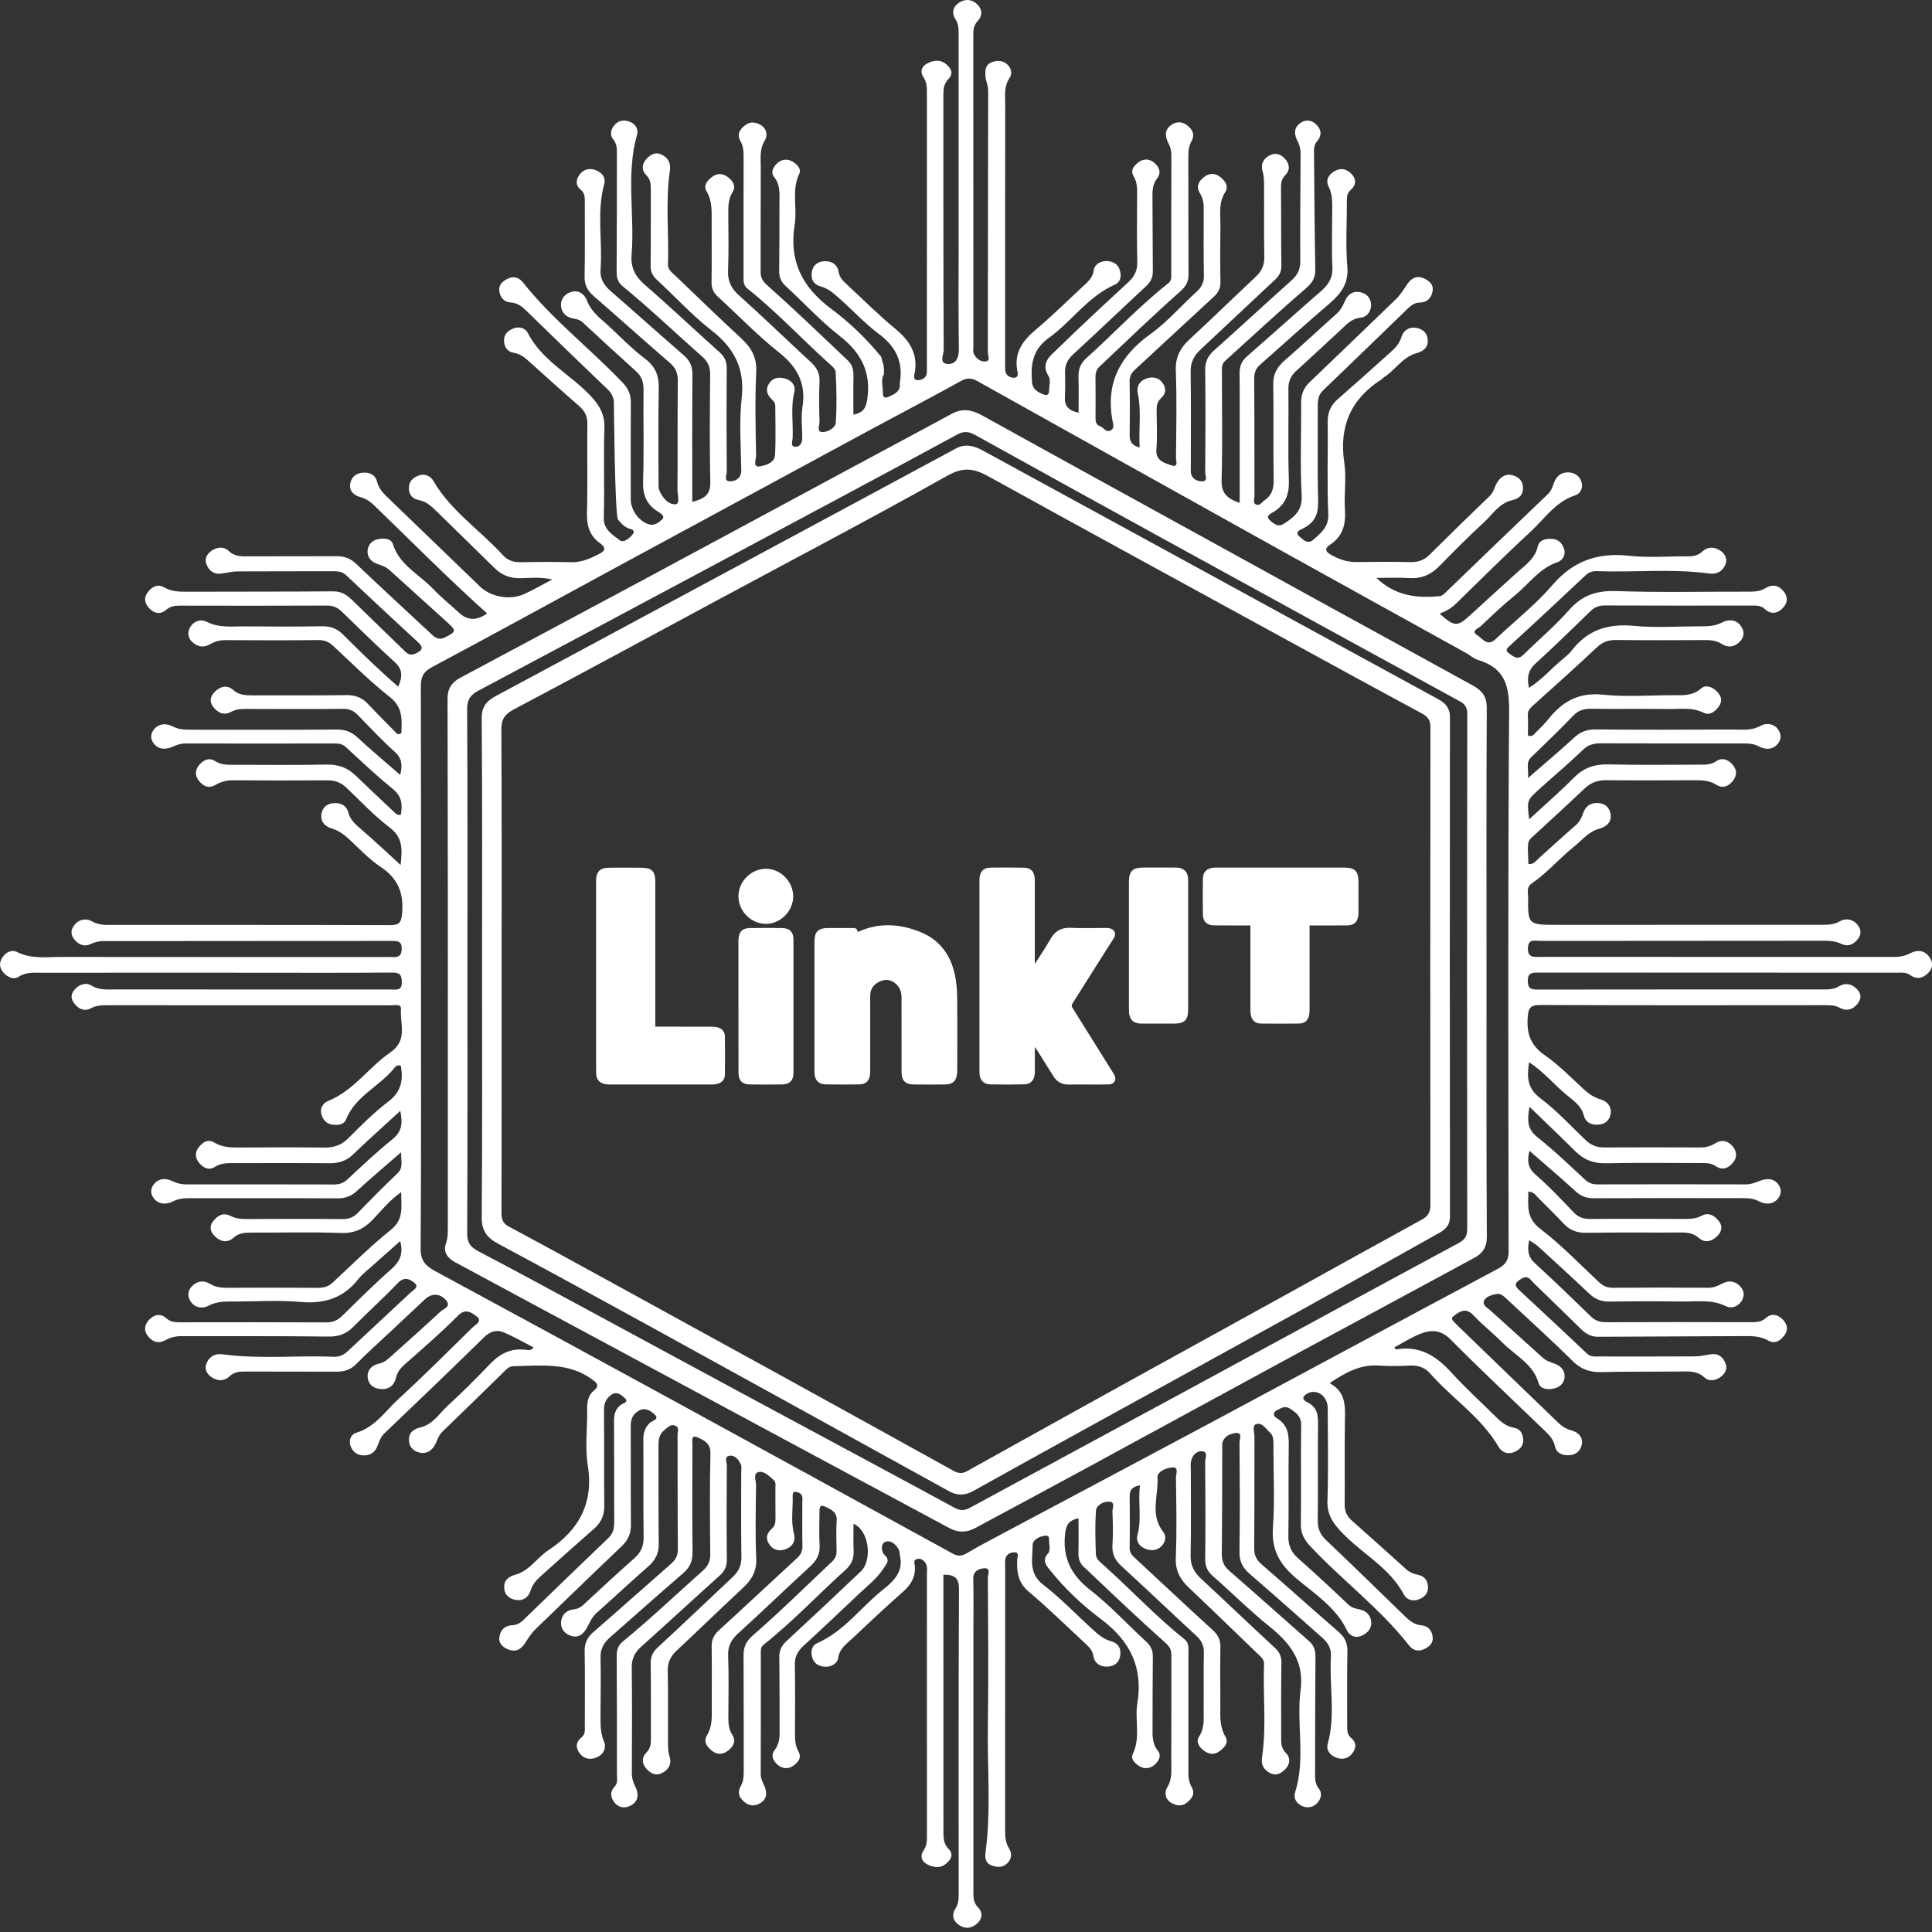 <?xml version="1.0" encoding="UTF-8"?>
<svg id="Capa_1" data-name="Capa 1" xmlns="http://www.w3.org/2000/svg" viewBox="0 0 975 975">
  <rect x="0" y="0" width="975" height="975" fill="#333333" stroke="none"/>
  <defs>
    <style>
      .cls-1 {
        fill: #fff;
        stroke-width: 0px;
      }
    </style>
  </defs>
  <path class="cls-1" d="M750.18,490.44c0-44.42-.11-88.83.13-133.25.03-5.63-2.29-8.65-7.18-11.33-48.6-26.6-97.11-53.36-145.64-80.07-34-18.72-68.04-37.39-101.98-56.21-5.01-2.78-9.8-3.63-14.94-.87-20.17,10.81-40.32,21.65-60.47,32.5-31.2,16.8-62.36,33.65-93.58,50.41-31.39,16.85-62.85,33.6-94.26,50.43-4.31,2.31-6.42,5.4-6.4,10.64.21,88.83.16,177.67.13,266.5,0,2.83.08,5.58-.98,8.47-1.43,3.91.71,7.2,4.44,9.21,25.9,13.99,51.83,27.91,77.75,41.85,29.62,15.94,59.24,31.89,88.87,47.83,27.67,14.88,55.36,29.75,83.04,44.62,4.23,2.27,8.56,2.37,12.79.1,18.34-9.84,36.67-19.68,54.96-29.61,36.99-20.08,73.93-40.26,110.94-60.32,28.82-15.62,57.74-31.08,86.53-46.74,3.99-2.17,6.05-5.29,6.02-10.32-.28-44.61-.16-89.22-.16-133.83ZM740.43,620.23c0,3.5-1.03,5.32-4.37,7.12-44.65,24.05-89.16,48.33-133.74,72.49-37.6,20.38-75.26,40.67-112.85,61.07-2.78,1.51-4.89,1.55-7.82-.04-34.63-18.78-69.38-37.37-104.06-56.05-26.1-14.06-52.15-28.21-78.24-42.29-19.28-10.41-38.53-20.89-57.95-31.08-4.08-2.14-5.65-4.42-5.63-8.95.21-44.41.13-88.82.13-133.23s.1-87.66-.15-131.49c-.03-4.68,1.68-7.11,5.69-9.24,42.06-22.36,84.07-44.8,126.08-67.25,38.48-20.56,76.99-41.06,115.31-61.88,3.97-2.16,6.28-1.57,9.76.36,34.15,18.98,68.38,37.82,102.64,56.63,47.13,25.88,94.28,51.71,141.46,77.52,2.69,1.47,3.78,3.08,3.78,6.24-.13,86.7-.13,173.4-.02,260.09Z"/>
  <path class="cls-1" d="M731.74,362.03c0-4.42-1.97-7.02-5.9-9.16-41.14-22.39-82.22-44.88-123.32-67.34-35.48-19.38-70.98-38.75-106.47-58.13-4.4-2.4-8.76-3.69-13.7-1.03-52.76,28.44-105.55,56.82-158.33,85.21-24.57,13.22-49.11,26.47-73.72,39.62-4.77,2.55-7.25,5.46-7.2,11.28.34,42.09.18,84.18.18,126.27s.16,83.8-.17,125.69c-.05,6.53,2.54,10.13,8.21,13.18,25.25,13.56,50.41,27.28,75.51,41.08,50.77,27.92,101.47,55.93,152.2,83.91,4.05,2.23,7.98,2.15,12.07-.13,18.91-10.55,37.87-21.04,56.84-31.49,36.37-20.04,72.8-39.98,109.14-60.08,23.17-12.82,46.19-25.87,69.32-38.76,3.4-1.89,5.34-4.1,5.34-8.16-.1-83.99-.1-167.98-.02-251.96ZM721.88,608.03c0,3.45-1,5.62-4.27,7.41-22.86,12.52-45.61,25.21-68.42,37.81-26.43,14.6-52.91,29.14-79.33,43.75-27.31,15.1-54.59,30.25-81.85,45.44-2.42,1.35-4.45,1.13-6.76-.15-28.55-15.81-57.12-31.6-85.72-47.35-30.16-16.6-60.34-33.17-90.53-49.72-16.04-8.79-32.08-17.59-48.22-26.22-3.13-1.67-3.69-3.83-3.69-6.91.09-40.75.06-81.49.06-122.24s.1-81.11-.13-121.66c-.03-5.04,1.5-7.65,6.29-10.19,34.36-18.16,68.49-36.71,102.7-55.12,38.75-20.85,77.76-41.28,116.07-62.81,8.23-4.62,13.51-3.66,20.77.35,50.34,27.81,100.85,55.35,151.32,82.95,22.34,12.22,44.67,24.47,67.12,36.51,3.25,1.74,4.6,3.52,4.59,7.12-.11,80.33-.11,160.67-.01,241Z"/>
  <path class="cls-1" d="M973.66,482.93c-2.45-3.4-6.06-3.75-9.68-1.85-2.61,1.37-5.23,1.85-8.17,1.85-59.4-.04-118.81-.03-178.21-.03-3.28,0-6.69.64-6.54-4.4.15-5.01,3.79-3.65,6.53-3.65,47.69-.06,95.37-.02,143.06-.09,2.94,0,5.8.25,8.31,1.46,3.75,1.8,6.4.38,8.52-2.18,1.9-2.3,1.97-4.88-.11-7.4-2.47-3-6.19-3.27-8.8-1.74-3.34,1.96-6.57,1.79-9.97,1.8-44.19.03-88.39.02-132.58.02-14.9,0-14.94,0-14.84-14.02.02-2.37-.95-5,1.81-6.87,7.87-5.33,13.86-12.58,21.2-18.44,4.14-3.31,7.43-7.7,13.06-9.24,3.73-1.02,6.12-3.55,5.56-7.2-.43-2.87-2.26-5.37-5.98-5.67-4.08-.33-6.6,1.44-7.86,5.01-.83,2.36-1.81,4.52-3.92,6.32-6.22,5.32-12.18,10.92-18.29,16.36-1.54,1.38-2.76,3.39-5.44,3.06-.51-11.39-.49-11.37,2.04-13.7,8.76-8.09,17.6-16.11,26.22-24.33,3.11-2.96,6.48-4.31,10.91-4.27,15,.14,30.01.1,45.01.02,3.74-.02,7.29.19,10.52,2.21,3.46,2.17,6.34.81,8.47-1.85,2.18-2.73,2.2-5.74-.33-8.46-2.29-2.46-5.08-3.51-8.12-1.44-2.57,1.74-5.36,1.68-8.2,1.68-15.41.01-30.83.24-46.23-.13-7.13-.18-12.51,1.83-17.37,6.74-7.04,7.11-14.67,13.7-22.53,20.96-1.13-9.44-1.19-9.5,4.85-14.99,7.38-6.7,15.07-13.09,22.21-20,2.75-2.66,5.48-3.36,9.15-3.35,23.84.11,47.69.05,71.53.06,2.82,0,5.44.06,8.19,1.51,2.98,1.57,6.78,1.94,9.44-1.2,1.98-2.32,1.99-4.89.24-7.39-2.28-3.26-6.43-3.2-8.79-1.85-4.71,2.7-9.49,1.88-14.26,1.91-23.02.11-46.04.15-69.06-.04-4.46-.04-7.68,1.22-10.84,4.15-7.2,6.67-14.77,12.98-23.29,20.4.55-4.56-1.3-7.7,1.68-10.56,7.16-6.9,14.32-13.81,21.2-20.95,2.6-2.69,5.35-3.53,9.08-3.48,12.95.18,25.9-.06,38.85.13,6.03.09,12.12-1.02,18.03,1.95,2.83,1.42,5.75-.64,7.6-3.38,1.91-2.81,1.04-5.24-1.01-7.34-2.21-2.27-5.54-3.82-8.11-1.55-4.32,3.82-9.27,3.35-14.33,3.35-11.72,0-23.55.95-35.12-.26-12.54-1.32-20.64,3.7-27.56,12.34-1.84,2.29-3.97,4.4-6.1,6.47-1.04,1.01-1.89,2.7-4.2,1.78,0-3.4.1-6.87-.04-10.32-.08-1.91.71-3.12,2.17-4.42,10.99-9.85,21.97-19.71,32.71-29.79,2.85-2.68,5.72-3.72,9.71-3.67,14.8.19,29.6.11,44.4.05,3.1-.01,6,.11,8.73,1.89,3.28,2.14,6.62,1.64,9.27-1.13,2.32-2.42,2.4-5.3.46-7.95-2.41-3.31-6.37-3.36-9.31-1.77-3.69,1.99-7.34,2.01-11.19,2.01-11.1,0-22.29.85-33.27-.22-13.26-1.29-23.56,2.08-31.39,12.26-1.54,2-3.67,3.64-5.65,5.32-5.25,4.45-9.75,9.71-16.07,13.7-1.17-5.14-.46-8.88,3.42-12.4,9.43-8.56,18.49-17.48,27.63-26.33,1.97-1.91,4.06-2.86,7-2.85,25.08.1,50.15.07,75.23.04,2.13,0,4.08.21,5.66,1.71,2.89,2.74,6.04,2.45,8.69,0,2.74-2.52,3.41-5.73.9-8.84-2.42-2.99-5.54-3.86-9.09-1.69-2.53,1.55-5.26,1.82-8.18,1.81-22.4-.05-44.83.48-67.2-.29-10.19-.35-17.42,2.25-23.91,9.63-7.01,7.99-15.33,14.97-22.96,22.49-2.9,2.86-4.99.97-7.23-.67-1.58-1.15-1.74-1.94,0-3.54,12.97-11.83,25.78-23.81,38.55-35.83,1.75-1.65,3.54-2.24,5.96-2.14,18.82.71,37.71-1.36,56.49,1.2,4.13.56,6.86-1.34,8.17-4.62,1.09-2.72-.05-5.33-2.74-7.03-3.09-1.96-6.27-1.88-8.91.54-2.12,1.94-4.43,2.47-7.22,2.44-9.86-.09-19.83.81-29.56-.28-16.27-1.81-28.58,2.74-39.01,14.91-8.44,9.84-19,18.07-28.5,27.12-4.3,4.1-6.72-.4-9.25-1.93-3.6-2.18.55-3.46,1.69-4.55,5.6-5.36,11.26-10.71,17.3-15.61,7.03-5.71,12.12-13.56,21.52-16.76,2.67-.91,4.24-3.89,3.21-6.81-.91-2.56-2.62-4.72-6.08-4.91-3.44-.18-6.46.64-7.2,3.95-1.34,5.99-6.19,9.23-10.41,13.05-7.69,6.96-15.39,13.89-23,20.92-7.17,6.62-8.38,6.66-16.11-.19,3.11-1.13,5.85-2.64,8.16-4.9,12.54-12.23,24.92-24.6,37.82-36.48,7.04-6.49,12.34-14.94,22.42-18.31,2.95-.99,4.11-3.86,3.23-6.76-.76-2.49-2.73-4.33-5.59-4.74-3.37-.49-6.06.79-7.61,3.66-1.26,2.34-1.45,5.01-3.65,7.1-17.14,16.35-34.15,32.83-51.22,49.25-.97.93-2.14,2.21-3.33,2.33-11.79,1.24-22.8-.2-32.09-9.18,5.9,0,11.22-.26,16.49.07,6.23.39,11.01-1.66,15.18-5.93,7.36-7.52,14.8-15,22.57-22.15,4.45-4.09,7.7-9.75,14.42-11.25,3.84-.86,5.49-3.12,5.32-6.6-.17-3.34-2.52-5.34-5.68-6.05-3.5-.78-5.91,1.35-7.49,3.96-1.28,2.11-1.58,4.63-3.55,6.52-10.17,9.8-20.29,19.65-30.31,29.6-2.73,2.71-5.69,3.96-9.74,3.86-9.04-.22-18.09-.17-27.13-.03-4.88.08-9.07-1.43-13.14-3.74-2.88-1.64-3.11-3.16-.35-4.98,6.62-4.37,8-10.47,7.52-17.7-.53-7.89.85-15.96-.32-23.72-2.68-17.87,2.9-31.95,18.94-42.15.33-.21.53-.61.87-.82,5.92-3.68,9.42-10.31,16.67-12.32,3.88-1.08,5.98-3.18,5.62-7.01-.31-3.27-2.55-5.17-5.83-5.75-3.92-.68-6.55,1.61-7.45,4.65-.96,3.22-2.98,5.4-5.33,7.51-8.9,7.99-17.78,15.98-26.8,23.84-3.72,3.24-5.15,6.99-5.08,11.75.21,15.45-.38,30.92.3,46.34.28,6.37-3.66,9.39-7.57,12.87-2.74,2.44-5.24-.12-6.87-1.55-2.93-2.55.58-3.54,2.2-4.41,5.63-3.03,7.29-7.37,7.13-13.42-.43-16.21-.11-32.44-.18-48.67-.01-2.81.45-5.23,2.68-7.36,14.36-13.78,28.64-27.64,42.94-41.48,1.62-1.57,3.41-2.79,5.84-2.85,3.99-.09,5.87-2.48,6.47-5.73.63-3.42-1.79-5.42-4.77-6.62-3.83-1.53-6.45.69-8.22,3.37-1.72,2.6-3.32,5.2-5.63,7.42-14.5,13.91-28.9,27.92-43.44,41.79-3.1,2.96-4.32,6.23-4.28,10.33.13,15.64-.57,31.31.29,46.92.41,7.46-3.72,10.78-9.05,14.19-3.02,1.93-5.23-.27-6.97-1.78-2.54-2.2.48-3.36,1.9-4.26,6.07-3.82,7.87-8.95,7.65-15.78-.51-15.44-.06-30.9-.23-46.35-.04-3.78,1.22-6.58,4.1-9.16,7.56-6.79,14.92-13.78,22.41-20.64,2.85-2.62,5.22-5.58,9.93-6.06,3.48-.36,5.49-3.59,5.27-6.86-.2-3.02-2.3-5.49-5.72-6.05-3.81-.62-6.15,1.46-7.51,4.6-1.01,2.34-2.15,4.52-4.16,6.32-8.76,7.83-17.31,15.86-26.2,23.56-3.88,3.36-5.84,6.95-5.76,12.01.23,16.22-.04,32.44.19,48.66.06,4.23-1.03,7.53-4.69,10-1.28.86-2.22,2.78-4.02,2.11-1.96-.73-.97-2.73-.97-4.13-.07-19.89.04-39.79-.13-59.68-.03-3,.98-5.07,3.2-7.02,11.54-10.14,22.87-20.5,34.58-30.46,6.06-5.15,9.93-10.38,9.22-18.76-.91-10.75-.23-21.61-.23-32.43,0-2.29-.17-4.51,1.95-6.37,2.86-2.51,2.89-5.5.24-8.18-2.31-2.33-5.2-3.08-8.33-1.31-3.22,1.83-4.7,4.64-3.07,7.85,1.97,3.88,1.8,7.85,1.8,11.88,0,9.66-.34,19.32.1,28.96.24,5.25-2.05,8.69-5.86,12.01-12.5,10.88-24.8,21.96-37.29,32.86-2.8,2.45-3.75,5.19-3.7,8.71.15,12.36.06,24.72.06,37.08v28.13c-6.32-2.17-9.31-4.94-9.13-11.33.51-17.95.16-35.91.18-53.87,0-2.26-.44-4.64,1.61-6.49,13.47-12.16,26.74-24.52,40.51-36.37,3.35-2.88,5.07-5.42,4.99-9.68-.36-19.3-.44-38.61-.65-57.92-.03-2.33-.22-4.71,1.4-6.63,2.82-3.35,2.42-6.4-.8-9.15-2.24-1.91-4.98-1.99-7.36-.38-3.71,2.51-3.24,6.01-1.51,9.32,1.14,2.17,1.51,4.31,1.5,6.67-.11,17.96-.25,35.92-.16,53.87.02,3.98-1.33,6.9-4.39,9.63-13.09,11.69-25.94,23.63-39.05,35.3-3.22,2.87-4.62,5.83-4.56,10.08.25,17.18.15,34.38.02,51.56-.01,1.54,1.68,4.51-1.69,4.49-2.48-.02-5.15-1.3-5.53-4.34-.14-1.14-.04-2.31-.04-3.47,0-15.84.15-31.68-.09-47.51-.07-4.63,1.6-8.03,4.99-11.18,12.56-11.68,24.96-23.51,37.52-35.19,2.18-2.03,3.32-4.06,3.28-7.05-.18-12.94-.06-25.88-.19-38.82-.03-2.58.06-4.81,2.12-6.9,2.6-2.65,2.31-5.8-.16-8.38-1.96-2.05-4.43-3.32-7.63-1.7-3.48,1.75-4.56,4.81-3.68,7.79.92,3.1.78,6.09.81,9.13.08,11.39-.15,22.79.13,34.18.1,4.19-1.24,7.3-4.32,10.19-11.2,10.5-22.17,21.22-33.45,31.63-4.79,4.43-7.15,9.11-6.9,15.7.55,14.66.22,29.35.09,44.03-.01,1.44,1.36,4.99-2.13,3.87-3.66-1.18-8.22-2.38-7.76-8.05.52-6.53.17-13.12.1-19.69-.03-2.39.3-4.42,2.31-6.26,2.71-2.49,2.6-5.43.23-8.22-2.36-2.76-5.76-2.5-8.41-1.35-2.83,1.22-4.35,3.87-3.62,7.26,1.91,8.91.39,17.86.94,27.27-4-1.13-5.07-3.11-5.04-6.16.11-9.08.15-18.16-.03-27.23-.05-2.58.95-4.28,2.8-5.99,13.2-12.15,26.3-24.4,39.51-36.54,2.32-2.14,3.61-4.33,3.54-7.54-.2-9.46-.15-18.92-.02-28.39.08-5.69-1.07-11.5,2.33-16.89,2.06-3.27.05-5.86-2.65-7.94-2.61-2.03-5.41-1.73-7.87.12-2.79,2.1-4.21,4.84-2.21,8.1,1.49,2.42,1.99,4.94,1.98,7.68-.05,11.39-.11,22.79.07,34.18.05,3.38-1.23,5.75-3.75,8.04-7.83,7.11-14.78,15.26-23.36,21.42-15.64,11.24-22.39,25.14-19.04,43.43.3,1.61,1.32,4.08-1.05,5.16-2.32,1.06-3.41-1.63-5.29-2.27-2.31-.79-2.2-2.94-2.19-4.91.03-6.57.07-13.13-.02-19.7-.03-2.04.4-3.88,1.91-5.3,13.49-12.71,26.81-25.6,40.71-37.91,3.09-2.73,4.35-5.03,4.33-8.74-.11-19.7-.02-39.4-.09-59.1,0-2.72.09-5.41,1.45-7.81,2.05-3.63.7-6.33-2.36-8.55-2.61-1.89-5.51-1.58-7.93.21-3.29,2.43-2.88,5.74-1.3,8.85.99,1.95,1.58,3.8,1.57,5.99-.07,20.09-.04,40.17-.05,60.26,0,1.69.22,3.27-1.53,4.66-14.8,11.66-27.51,25.36-41.44,37.88-2.84,2.56-3.97,5.62-3.85,9.32.18,5.92.05,11.85.05,18.1-4.92-1.02-7.1-3.31-6.91-7.66.19-4.24.18-8.5.08-12.74-.08-3.66,1.2-6.43,4.11-9.09,12.37-11.31,24.43-22.92,36.73-34.3,2.37-2.19,3.49-4.49,3.46-7.59-.13-12.55-.07-25.1-.19-37.66-.03-3.32.13-6.38,2.38-9.26,2.15-2.75,1.14-5.55-1.35-7.74-2.36-2.08-5.31-2.32-7.81-.53-2.45,1.75-4.64,4.05-2.64,7.4,1.79,2.99,1.7,6.25,1.68,9.53-.05,11.2-.19,22.41.08,33.6.1,4.21-1.35,7.25-4.5,10.15-11.89,10.95-23.73,21.95-35.28,33.21-3.88,3.78-9.32,7.44-4.95,14.3,1.18,1.85.21,4.92.2,7.43-.01,1.89-1.15,2.41-2.83,1.72-2.87-1.18-5.47-2.57-5.75-6.07-.69-8.69,0-16.42,8.49-22.48,11.62-8.31,19.53-20.74,33.29-26.86,3.25-1.45,3.39-4.8,2.39-7.67-.85-2.46-2.96-3.97-5.97-4.2-3.71-.29-6.66,1.79-7.01,4.43-.59,4.46-3.75,6.67-6.58,9.32-7.56,7.09-14.97,14.35-22.93,21.03-6.55,5.5-10.66,11.49-9.2,20.08.24,1.38,1.11,4.07-1.8,4-2.24-.05-4.16-1.53-4.24-4.1-.04-1.35-.02-2.7-.02-4.06,0-43.26-.02-86.52.03-129.78,0-4.52-.71-9.06,2.23-13.39,1.47-2.16.94-5.27-1.77-7.27-2.41-1.78-5.15-1.47-7.53-.51-2.81,1.13-3.02,3.75-2.94,6.42.09,2.7,1.43,5.07,1.42,7.86-.13,44.03-.07,88.07-.17,132.1,0,1.54,1.68,4.47-1.59,4.55-2.33.05-4.56-1.77-5.51-4.01-.5-1.17-.2-2.67-.2-4.02,0-52.34,0-104.68-.03-157.01,0-2.54.25-4.68,2.25-6.82,2.36-2.51,2.45-5.74-.24-8.37-2.54-2.48-5.73-2.94-8.84-1.1-3.51,2.07-4.23,5.44-2.21,8.53,1.67,2.56,1.64,5.06,1.64,7.71.01,34.76,0,69.53,0,104.29,0,18.15-.17,36.31.12,54.46.07,4.39-1.47,7.84-5.75,7.56-4.38-.28-1.91-4.74-1.92-7.08-.2-42.87-.14-85.74-.16-128.6,0-2.96.22-5.72,2.52-8.07,2.75-2.81,1.42-5.39-1.11-7.52-3.03-2.56-6.5-2-9.65-.33-2.94,1.56-3.59,4.28-1.8,6.92,1.68,2.47,1.73,5.03,1.73,7.74-.02,45.77-.01,91.54-.01,137.32,0,1.16-.03,2.32,0,3.48.08,3.03-2.38,4.36-4.69,4.31-2.65-.06-1.57-2.82-1.36-4.15,1.46-9.16-2.57-15.72-9.74-21.63-8.47-7-16.24-14.75-24.28-22.22-2-1.86-4-3.57-4.46-6.61-.49-3.27-2.88-5.42-6.78-5.41-3.54,0-5.89,1.73-6.63,4.85-.83,3.54.21,6.71,4.29,7.86,4.15,1.16,7.02,3.85,9.96,6.48,6.53,5.84,12.5,12.33,19.53,17.57,8.75,6.52,12.24,14.4,10.52,24.56-.03.19,0,.39.01.58.31,3.9-2.77,5.21-5.74,6.56-1.64.74-2.82.4-2.8-1.57.03-3.28-1.19-7.39.45-9.66.39-5.31-.68-5.31-1.24-8.87-7.38-9.09-15.94-17.37-25.31-24.33-15.15-11.24-21.34-24.75-18.44-42.53,1.38-8.44-1.7-17.24,2.31-25.62,1.22-2.56-1.25-4.91-3.48-6.21-2.33-1.35-5.11-1.25-7.37.66-2.35,1.99-3.75,4.78-1.84,7.17,3.18,3.98,2.7,8.3,2.69,12.67-.01,11.59,0,23.17-.14,34.76-.04,3.08.92,5.44,3.32,7.64,9.12,8.36,17.48,17.55,27.24,25.17,10.88,8.5,15.79,18.25,13.96,31.52-.62,4.48-1.8,7.18-7.06,8.17,0-6.54-.1-12.87.04-19.19.07-3.03-.46-5.86-2.71-8-13.45-12.76-26.79-25.63-40.68-37.95-2.6-2.31-3.49-4.08-3.48-7.06.08-17.57-.02-35.15.08-52.72.02-4.51-.71-9.02,2.03-13.42,1.4-2.25,1.25-5.82-1.93-7.75-2.56-1.56-5.37-1.99-7.95,0-2.74,2.11-4.36,4.6-2.38,8.05,1.61,2.79,1.58,5.86,1.57,8.95-.05,19.51-.02,39.01-.03,58.52,0,2.49-.39,5.09,1.97,6.97,14.46,11.48,26.91,24.89,40.53,37.18,1.6,1.44,3.9,3.22,3.99,4.93.44,8.47.63,16.99.07,25.44-.19,2.81-4.15,4.95-6.89,4.85-2.86-.1-1.27-3.48-1.33-5.32-.22-6.75-.3-13.52,0-20.27.17-4.01-1.36-6.91-4.31-9.64-12.17-11.23-24.03-22.76-36.38-33.81-4.09-3.66-5.7-7.4-5.47-12.63.41-9.25.15-18.53.13-27.8,0-4.02-.18-7.94,2.19-11.7,1.83-2.9.15-5.64-2.47-7.55-2.5-1.83-5.26-2.1-7.88-.09-2.51,1.92-4.58,4.34-2.77,7.4,2.87,4.84,2.52,9.97,2.51,15.13,0,10.23.11,20.47-.04,30.7-.04,2.93.88,5.13,3.09,7.15,10.29,9.42,19.96,19.53,30.91,28.21,9.51,7.53,13.71,15.92,11.9,27.47-.8,5.1-.15,10.41-.13,15.62.01,2.38-.95,4.67-3.51,4.55-2.6-.12-1.41-2.79-1.34-4.22.36-7.86-1.07-15.76.89-23.6.73-2.91-1.27-5.51-4.09-6.42-2.82-.91-6.1-1.13-8.32,1.8-1.87,2.47-1.94,4.96-.04,7.38,1.07,1.37,2.8,2.34,2.8,4.3.01,8.3.32,16.62-.11,24.91-.22,4.12-5.19,5.36-8.06,5.76-3.23.45-1.5-3.57-1.53-5.45-.21-14.1-.59-28.22.09-42.29.34-7.09-2.31-12-7.37-16.69-11.26-10.44-22.28-21.11-33.35-31.73-1.68-1.61-3.91-3.15-3.82-5.64.52-15.77-1.32-31.59.95-47.33.51-3.51-.43-6.4-4.09-8.19-3.25-1.59-5.63-.01-7.55,1.95-2.5,2.54-2.82,5.82-.27,8.37,2.29,2.29,2.3,4.74,2.3,7.45-.03,12.75.06,25.49-.1,38.24-.04,2.95.94,5.07,3.15,7.11,9.23,8.52,17.71,17.88,27.64,25.6,11.78,9.15,16.77,19.62,15.17,34.07-1.34,12.04-.39,24.31-.21,36.47.06,3.82-2.59,5.49-5.48,5.59-3.58.13-1.82-3.19-1.84-4.87-.14-17.38-.16-34.76-.03-52.14.03-3.33-.97-5.79-3.57-8.11-12.64-11.3-24.93-22.95-37.75-34.06-4.98-4.31-7.2-8.86-6.68-15.16,1.67-20.23-2.97-40.71,2.8-60.81.74-2.58-.95-5.14-3.42-6.21-2.38-1.04-5.34-1.1-7.47.99-2.34,2.3-3.17,5.33-1.14,7.85,1.86,2.3,1.8,4.58,1.8,7.04,0,19.89,0,39.78-.13,59.67-.02,2.89.62,5.35,2.9,7.22,13.93,11.4,26.85,23.8,40.31,35.66,2.96,2.61,4.02,5.35,3.99,9.07-.15,18.15-.32,36.31.07,54.45.14,6.4-3.48,8.32-9.09,9.79,0-21.7-.09-42.94.08-64.18.03-3.98-1.12-6.98-4.22-9.68-12.36-10.74-24.54-21.66-36.89-32.41-3.5-3.05-5.63-6.28-5.26-11.06,1.09-14.34-2.06-28.83,1.85-43.09.9-3.29-1.14-5.75-4.09-6.94-2.97-1.2-6.12-.72-8.22,2-2.02,2.63-2.35,5.47.42,7.77,2.18,1.81,2.09,3.97,2.09,6.29-.03,12.55.13,25.11-.1,37.66-.07,4.01,1.32,6.9,4.4,9.58,12.95,11.26,25.71,22.72,38.7,33.95,2.99,2.58,3.96,5.33,3.93,9.06-.18,18.35-.01,36.69-.16,55.04-.02,2.51,1.47,7.05-1.07,7.2-3.66.22-6.51-3.4-8.04-6.89-.52-1.18-.45-2.63-.45-3.96-.02-15.83-.2-31.67.12-47.5.13-6.21-1.44-10.95-6.84-15.04-6.19-4.69-11.68-10.21-17.29-15.55-4.41-4.2-9.75-7.68-12-13.65-1.17-3.11-3.7-5.46-7.42-4.72-3.44.68-5.81,3.35-5.82,6.65,0,3.52,2.3,6.21,6.15,6.89,1.87.33,3.4.65,4.82,1.97,8.9,8.27,17.83,16.51,26.88,24.63,2.91,2.61,3.87,5.55,3.83,9.27-.16,15.45.27,30.91-.22,46.35-.21,6.63,1.56,11.6,7.48,15.23,1.49.92,3.8,2.39,2.13,3.95-1.46,1.37-3.67,3.21-6.26,2.6-5.12-1.21-9.56-7.21-9.57-12.54-.01-16.42-.08-32.83.03-49.25.03-3.9-1.34-6.92-4.11-9.82-16.4-17.15-35.5-31.93-50.27-50.52-1.86-2.34-4.4-3.49-7.55-2.02-2.74,1.28-4.85,3.09-4.45,6.25.4,3.13,2.21,5.59,5.68,5.81,3.47.21,5.65,1.95,7.82,4.05,13.71,13.3,27.38,26.64,41.21,39.83,1.92,1.83,2.81,3.76,3.12,5.98,0,0,.43,58.16,2.13,59.86,1.08,1.08,2.13,2.27,2.13,2.27.11.1.21.18.31.25.51.51,1.25,1.04,2.31,1.58,1.01.58,4.63.63,2.5,3.32-1.54,1.95-4.54,4.37-6.46,2.85-3.66-2.88-8.2-5.34-8.02-11.38.47-15.05-.2-30.13.31-45.18.24-7.19-2.7-11.95-7.76-17.13-10.14-10.37-24.06-17.41-30.82-30.8-1.38-2.73-4.56-3.51-7.45-2.34-2.62,1.06-4.7,2.89-4.63,6.17.07,3.2,1.9,5.58,4.66,6.02,3.61.58,5.82,2.49,8.19,4.61,8.31,7.46,16.57,14.96,25.03,22.28,2.94,2.54,4.25,5.26,4.2,9.08-.2,14.87.2,29.75-.21,44.61-.18,6.43,1.09,11.73,6.74,15.69,2.62,1.84,2.79,3.6-.33,5.18-4.48,2.26-8.91,4.42-14.29,4.29-8.42-.2-16.86-.17-25.28,0-3.74.08-6.75-.77-9.24-3.52-11.49-12.63-26.39-22.43-35.06-37.43-1.42-2.46-4.21-3.94-7.37-2.82-2.78.98-4.93,2.84-5.04,5.96-.12,3.25,1.37,5.76,4.82,6.4,3.94.73,6.46,3.08,9.02,5.59,9.8,9.61,19.65,19.17,29.42,28.8,3.6,3.55,7.76,5.22,13.08,5.1,4.9-.11,9.91-.73,16.02.62-5.47,2.87-9.73,5.4-14.25,7.41-7.21,3.2-16.75,1.45-22.25-3.85-15.2-14.63-30.33-29.32-45.55-43.94-2.72-2.61-5.42-5.06-6.35-8.88-.85-3.49-3.77-4.98-7.42-4.61-3.33.34-5.56,2.28-6.13,5.46-.67,3.76,1.82,5.97,5.11,6.87,2.96.81,5.07,2.34,7.08,4.28,18.87,18.21,37.25,36.86,56.88,54.41q-7.82,5.58-14.04-.23c-4.39-4.07-9.13-7.83-13.21-12.14-6.93-7.31-17.02-12.03-20.24-22.47-1-3.26-5-3.24-8.01-2.52-2.67.64-4.54,2.8-4.82,5.45-.35,3.23,1.61,5.71,4.61,6.82,2.3.85,4.54,1.47,6.39,3.16,9.72,8.86,19.54,17.61,29.26,26.47,4.69,4.27,4.44,4.68-1.13,7.52-3.08,1.57-4.86.32-6.87-1.55-12.66-11.83-25.44-23.54-37.97-35.49-2.84-2.71-5.86-3.9-9.74-3.89-15,.04-30-.01-45,.06-3.53.02-6.74.06-9.59-2.68-2.3-2.22-5.51-2.21-8.43-.33-2.68,1.73-3.9,4.24-2.86,6.99,1.14,3.03,3.47,5.24,7.44,4.73,2.8-.36,5.6-1.09,8.4-1.1,16.24-.11,32.48-.03,48.71-.08,2.34,0,4.19.34,6,2.05,12.01,11.36,24.13,22.62,36.3,33.84,3.21,2.95,1.65,4.28-1.53,5.71-3.1,1.39-4.52-.62-6.2-2.23-8.56-8.29-17.1-16.6-25.66-24.89-2.61-2.53-5.31-4.38-9.54-4.34-24.46.2-48.92.1-73.37.19-4.12.01-8.08,0-11.78-2.14-3.54-2.04-6.26-.33-8.36,2.39-2.32,3-1.45,5.98.98,8.37,2.33,2.29,5.37,3.03,8.19.6,1.98-1.71,4.12-2.2,6.72-2.2,24.87.05,49.74.08,74.61-.03,3.2-.01,5.37,1.09,7.49,3.14,8.83,8.58,17.63,17.2,26.75,25.51,3.99,3.63,3.77,7.37,1.64,12.29-9.72-8.41-18.79-17.26-27.75-26.22-2.98-2.98-6.28-4.36-10.77-4.28-12.94.24-25.9.15-38.85.06-6.44-.05-12.96.87-19.14-2.25-3.19-1.61-6.64-.46-8.44,2.58-1.45,2.44-1.38,5.28.93,7.49,2.54,2.43,5.7,3.11,8.81,1.31,2.54-1.46,5.01-2.21,8.01-2.19,15.62.1,31.24.14,46.86-.03,3.17-.03,5.38.94,7.54,2.95,9.35,8.67,18.36,17.76,28.41,25.66,6.06,4.76,6.36,10.16,6.03,16.35-.05.86.45,2.01-.91,2.43-1.27.39-1.86-.67-2.49-1.3-4.61-4.64-9.2-9.3-13.7-14.05-2.91-3.08-6.29-4.33-10.8-4.26-15.82.24-31.65.06-47.48.12-3.55.01-6.73-.19-9.59-2.74-3.07-2.73-6.48-1.76-9.17.86-2.35,2.3-2.99,5.1-.77,7.83,2.31,2.83,5.2,4.4,9,2.34,2.21-1.2,4.55-1.45,7.05-1.44,16.44.05,32.89.12,49.33-.05,3.2-.03,5.37.95,7.42,3.05,6.1,6.26,12.03,12.69,18.58,18.51,3.86,3.43,4.06,6.84,2.89,11.8-7.63-6.65-14.78-12.63-21.59-18.94-3-2.77-6.05-3.99-10.31-3.96-24.66.17-49.33.09-74,.07-3.01,0-5.81-.04-8.78-1.61-2.85-1.51-6.78-1.86-9.45,1.29-2.01,2.36-2.05,5.01-.17,7.37,2.72,3.41,6.48,2.89,9.92,1.37,1.89-.84,3.6-1.47,5.73-1.47,25.28.05,50.56.05,75.85,0,2.13,0,3.78.35,5.45,1.9,7.75,7.16,15.44,14.41,23.65,21.08,4.79,3.9,4.79,8.16,4.02,13.01-1.74.33-2.4-.44-3.11-1.11-6.5-6.16-13.07-12.26-19.48-18.49-4.07-3.96-8.66-5.86-14.71-5.74-15.81.3-31.64.11-47.46.11-3.05,0-6.02.04-8.79-1.78-3.08-2.02-5.85-.8-8.06,1.69-2.48,2.79-2.32,5.83-.06,8.46,1.98,2.3,4.52,3.83,7.98,1.85,2.59-1.48,5.37-2.42,8.62-2.39,16.03.13,32.07.1,48.1.02,3.74-.02,6.74,1.11,9.36,3.58,7.22,6.83,14,14.18,21.93,20.19,6.79,5.14,6.44,11.02,5.55,18.94-7.07-6.44-13.21-12.25-19.62-17.77-2.9-2.5-5.72-4.79-6.72-8.6-.99-3.78-3.97-5.21-7.92-4.78-3.62.39-5.45,2.95-5.75,5.87-.35,3.32,1.72,5.84,5.25,6.86,3.63,1.05,6.37,3.19,9.02,5.65,5.1,4.75,9.92,9.94,15.73,13.79,9.02,5.99,11.66,13.56,10.76,23.57-.45,4.98-1.81,5.79-6.65,5.77-46.45-.17-92.91-.09-139.36-.12-3.6,0-7.05.24-10.58-1.84-2.56-1.51-6.31-1.2-8.76,1.87-2.07,2.58-1.87,5.14.02,7.4,2.15,2.56,4.88,3.89,8.57,2.08,1.73-.85,3.88-1.32,5.85-1.33,48.71-.07,97.43-.04,146.14-.09,2.92,0,4.61.48,4.59,3.77-.01,3.25-1.21,4.69-4.69,4.37-1.22-.11-2.46-.02-3.7-.02-54.47,0-108.94.03-163.41-.04-7.47-.01-15.08,1.15-22.23-2.45-2.87-1.44-5.68.08-7.36,2.5-1.82,2.62-1.83,5.44.49,7.95,2.07,2.24,5.05,3.69,7.6,2.01,3.81-2.5,7.8-2.02,11.81-2.02,34.32-.05,68.65-.03,102.97-.02,24.46,0,48.92.12,73.37-.08,4.1-.03,5.13.96,5.2,4.77.09,4.52-2.69,3.78-5.55,3.78-46.45-.01-92.91,0-139.36-.03-4,0-7.9.39-11.78-1.99-2.8-1.72-6.25-.58-8.64,2.29-2.04,2.45-1.51,4.83.12,6.88,2.07,2.59,4.84,4.17,8.48,2.23,2.78-1.48,5.82-1.46,8.91-1.45,30.42.04,60.84.02,91.26.02,17.06,0,34.12-.03,51.18.04,1.85,0,5.17-.87,4.95,1.83-.62,7.51,3.69,15.73-5.48,22.02-10.93,7.5-18.29,19.15-31.35,24.45-2.39.97-4.09,3.51-3.42,6.28.65,2.68,2.18,5.06,5.46,5.59,2.79.45,6.05.05,7.01-2.44,4.42-11.38,16.18-16.5,23.69-25.2.9-1.05,1.72-2.79,4.01-2.1,1.28,7.08.39,13.05-6.31,18.15-7.29,5.55-13.79,12.08-20.23,18.53-3.41,3.41-7.1,4.72-11.95,4.67-14.18-.16-28.37-.12-42.55-.02-4.53.03-8.95-.02-12.94-2.44-3.44-2.09-5.95-.17-7.86,2.14-2.05,2.48-2.18,5.36.02,8,2.1,2.52,4.9,4.05,7.98,2.08,3.19-2.04,6.53-1.91,9.99-1.91,16.03,0,32.05-.08,48.08.06,4.61.04,8.39-1.29,11.58-4.32,2.6-2.47,5.17-4.95,7.81-7.38,5.15-4.75,10.34-9.46,16.1-14.72,1.32,6.23.85,10.46-3.94,14.32-7.93,6.39-15.35,13.36-22.75,20.29-2.12,1.98-4.22,2.53-7.04,2.53-24.67-.08-49.33-.05-74-.04-2.47,0-4.61-.4-6.95-1.53-3.06-1.48-6.79-1.93-9.46,1.21-1.97,2.32-2.1,4.97-.21,7.37,2.72,3.46,6.72,3.03,9.91,1.42,2.57-1.29,4.94-1.5,7.56-1.5,25.08,0,50.15-.07,75.23.07,4.01.02,6.92-1.13,9.77-3.74,6.95-6.38,14.21-12.47,22.32-19.53-.16,4.53,1.3,7.68-1.89,10.7-6.79,6.43-13.35,13.08-19.84,19.78-2.23,2.3-4.56,3.29-7.94,3.26-16.24-.16-32.48-.1-48.71-.04-2.71.01-5.22-.31-7.65-1.54-3.85-1.95-6.62-.19-8.85,2.68-2.23,2.87-1.26,5.58,1.1,7.78,2.78,2.59,6.15,3.26,9.2.52,2.66-2.39,5.67-2.6,9.03-2.59,15,.07,30.03-.35,45.01.2,6.9.25,11.59-1.95,16.03-6.53,4.42-4.56,8.31-9.7,14.55-14.1-.03,7.51,1.51,13.66-5.26,19.08-10.3,8.24-19.63,17.55-29.24,26.52-2.24,2.09-4.59,2.73-7.65,2.71-15.21-.12-30.42-.09-45.63-.02-3.12.01-5.93-.3-8.7-1.98-3.23-1.95-6.61-1.52-9.24,1.32-2.13,2.3-2.19,5.06-.59,7.5,2.18,3.32,6.03,3.87,9.15,2.19,4.25-2.29,8.57-2.08,13.02-2.09,11.1-.02,22.28-.79,33.28.2,12.38,1.11,21.89-2.16,29.24-11.54,1.93-2.46,4.55-4.45,6.92-6.58,4.6-4.13,9.25-8.21,14.18-12.58,1.78,6.43-.21,10.4-4.55,14.22-8.51,7.5-16.54,15.5-24.62,23.42-2.28,2.23-4.57,3.39-7.99,3.38-24.66-.12-49.33-.08-74-.05-2.53,0-4.81-.19-6.8-1.98-3-2.71-6.14-1.93-8.63.6-2.43,2.47-2.98,5.51-.66,8.41,2.18,2.73,5.05,3.97,8.52,2.1,2.53-1.37,5.1-2.14,8.08-2.14,24.87.07,49.74-.09,74.61.21,5.25.06,8.92-1.43,12.37-4.91,7.4-7.47,15.26-14.53,22.51-22.12,2.9-3.04,5.38-2.26,7.85-.5,3.47,2.47.01,3.97-1.49,5.38-10.45,9.84-21.03,19.55-31.48,29.38-2.13,2.01-4.25,3.1-7.47,2.97-18.61-.78-37.3,1.3-55.87-1.25-3.83-.52-6.48,1.12-7.92,4.12-1.42,2.96-.33,5.68,2.54,7.55,3.07,1.99,6.32,1.92,8.9-.56,2.49-2.39,5.35-2.41,8.47-2.4,15.21.06,30.41.03,45.62.07,3.85.01,6.98-1.01,9.77-3.81,5.88-5.92,12.14-11.52,18.24-17.24,5.51-5.17,11-10.36,16.54-15.51,3.37-3.13,7.56-3.02,10.55.42,2.89,3.33-1.22,4.38-2.73,5.8-8.44,7.88-17.13,15.52-25.71,23.26-1.5,1.35-3.03,2.5-5.15,2.95-3.91.82-6.21,3.4-5.9,6.99.28,3.22,2.45,5.49,6.39,5.87,4.66.44,7.05-2.13,7.9-5.68.69-2.87,2.19-4.74,4.34-6.65,9.09-8.08,18.38-16.01,26.88-24.62,3.93-3.99,6.86-1.58,9.3.18,3.48,2.49-.41,4.28-1.98,5.82-12.35,12.12-24.59,24.36-37.36,36.08-6.61,6.07-11.61,14.01-21.23,16.97-2.65.81-3.8,3.62-2.98,6.32.82,2.69,2.73,4.72,5.94,5.05,3.42.35,6.03-1.02,7.42-3.97,1.14-2.4,1.56-4.96,3.75-7.04,16.87-16.06,33.67-32.19,50.29-48.49,2.99-2.93,6.25-4.05,9.81-2.61,5.23,2.13,10.1,5.04,15.26,7.68-1.36,1.75-2.74,1.36-3.77,1.22-7.69-1.05-13.31,1.97-18.3,7.22-6.84,7.19-13.91,14.19-21.23,20.94-4.31,3.98-7.48,9.48-13.89,10.99-4.1.97-5.96,3.18-5.69,6.91.24,3.29,2.63,5.37,5.85,5.88,3.71.59,6.12-1.62,7.6-4.66,1-2.06,1.56-4.22,3.39-5.97,10.19-9.78,20.25-19.69,30.35-29.56,1.57-1.53,3.14-3.47,5.44-3.51,13.77-.2,27.88-2.24,39.97,6.8,2.51,1.87,3.46,3.19.85,5.36-3.25,2.69-3.61,6.15-3.54,9.96.17,9.27-1.16,18.71.31,27.77,3.01,18.62-3.92,32.48-19.86,42.97-5.81,3.82-9.42,10.32-16.65,12.34-3.87,1.08-5.99,3.15-5.64,6.99.3,3.28,2.53,5.18,5.81,5.76,3.92.69,6.56-1.6,7.46-4.63.96-3.22,2.97-5.4,5.32-7.51,8.9-7.99,17.78-15.98,26.8-23.85,3.72-3.24,5.16-6.98,5.1-11.75-.21-16.03,0-32.06-.15-48.09-.03-3.17.87-5.56,3.43-7.52,2.94-2.25,5.19-.18,6.95,1.39,2.46,2.2-.76,2.65-1.9,3.53-2.79,2.16-3.44,4.89-3.41,8.16.11,16.99.02,33.99.09,50.99.01,3-.42,5.59-2.82,7.9-14.24,13.62-28.38,27.34-42.53,41.04-1.61,1.56-3.29,2.98-5.72,3.07-4.16.15-6.36,2.36-6.87,5.99-.49,3.47,2.02,5.44,5.01,6.47,4.12,1.42,6.62-1.16,8.42-4.1,1.44-2.34,2.94-4.55,4.95-6.49,14.48-13.93,28.87-27.94,43.43-41.8,3.27-3.11,4.6-6.48,4.56-10.81-.15-16.41,0-32.83-.08-49.25-.01-3.02.36-5.55,3.15-7.64,3.49-2.61,6.33-.97,8.66,1.08,3.12,2.74-1.03,3.32-2.23,4.5-2.44,2.41-3.25,5.06-3.23,8.33.12,16.42-.08,32.83.14,49.25.06,4.4-1.26,7.69-4.66,10.69-8.67,7.66-17.13,15.53-25.6,23.38-1.51,1.4-2.97,2.2-5.21,2.47-3.94.47-6.16,3.32-6.24,6.8-.08,3.31,2.33,5.98,5.73,6.72,3.73.81,6-1.66,7.55-4.61,1.34-2.57,2.47-5.17,4.81-7.25,8.65-7.66,17.03-15.58,25.76-23.15,3.72-3.23,5.56-6.7,5.49-11.54-.21-16.41-.05-32.83-.14-49.24-.02-3.2.23-6.1,3.09-8.34,1.57-1.23,2.88-3,5.24-2.18,2.45.85,1.3,2.99,1.31,4.52.08,19.31-.04,38.63.15,57.94.03,3.26-1.22,5.36-3.59,7.44-13.07,11.43-26,22.99-39.1,34.39-3.08,2.68-4.42,5.6-4.35,9.6.22,12.55.09,25.11.08,37.66,0,2.07.38,4.17-1.7,5.83-3.01,2.41-2.98,5.36-.75,8.21,2.11,2.7,5.27,3.16,8.25,1.95,3.62-1.48,5.26-4.77,3.87-8.1-1.57-3.75-1.74-7.48-1.75-11.3-.01-10.42.29-20.85.02-31.26-.11-4.35,1.78-7.35,4.89-10.08,12.29-10.8,24.5-21.69,36.91-32.38,3.48-3,4.68-6.3,4.63-10.69-.22-18.15-.11-36.31-.06-54.46,0-1.64-.81-4.81,2.71-3.26,3.28,1.45,6.49,3.08,6.38,7.93-.4,16.98-.25,33.98-.08,50.97.04,3.59-1.2,6.07-3.95,8.51-13.42,11.9-26.37,24.27-40.3,35.67-2.27,1.86-3,4.29-2.98,7.21.14,19.89.13,39.78.12,59.67,0,2.06.6,4.29-1.05,6.09-2.8,3.06-2.17,6.13.38,8.79,2.18,2.28,5.35,2.26,7.89.78,3.76-2.2,3.81-5.88,2.16-9.17-1.17-2.34-1.86-4.51-1.85-7.08.07-17.76.16-35.53-.05-53.29-.05-4.43,1.5-7.6,4.88-10.61,13.25-11.82,26.24-23.89,39.46-35.74,2.58-2.32,3.67-4.73,3.64-8.09-.15-15.83-.11-31.67,0-47.51.01-1.68-1.47-4.46,1.32-4.9,2.92-.47,4.66,2.08,5.75,4.36.54,1.14.2,2.66.2,4.01,0,14.29-.13,28.59.09,42.87.07,4.23-1.58,7.32-4.61,10.16-12.51,11.73-24.89,23.58-37.5,35.22-2.55,2.36-3.72,4.66-3.67,8.04.19,12.74.06,25.49.11,38.24.01,2.55-.19,4.77-2.27,6.87-2.55,2.58-2.28,5.8.18,8.38,1.9,1.99,4.29,3.58,7.53,2.03,3.65-1.74,5.1-4.77,4.04-8.11-.92-2.9-.85-5.69-.86-8.55-.06-11.59.16-23.18-.12-34.76-.1-4.17,1.18-7.31,4.27-10.21,11.35-10.63,22.49-21.45,33.87-32.06,4.42-4.12,6.78-8.5,6.51-14.68-.53-12.34-.24-24.72-.08-37.07.03-2.25-1.73-5.81,1.31-6.54,2.7-.65,5.29,2.08,7.52,4,1.31,1.12.91,2.48.92,3.76.05,5.21-.03,10.43.05,15.64.03,2.01-.23,3.8-1.89,5.26-3.03,2.67-3.16,5.61-.63,8.63,2.33,2.78,5.8,2.55,8.39,1.34,2.97-1.38,4.39-4.03,3.41-7.78-1.63-6.22-.37-12.67-.61-19.02-.02-.65.47-1.87.73-1.87.94,0,2.03.19,2.8.68,1.84,1.17,1.34,3.09,1.34,4.78.03,7.34-.12,14.68.07,22.02.06,2.56-.87,4.29-2.74,6.01-13.2,12.15-26.27,24.43-39.52,36.53-2.56,2.34-3.61,4.78-3.56,8.11.16,10.81-.01,21.63.06,32.44.03,4.25,0,8.37-2.38,12.25-2.01,3.29-.11,5.88,2.57,7.98,2.58,2.02,5.39,1.81,7.88-.04,2.8-2.08,4.34-4.85,2.28-8.07-1.92-2.99-1.99-6.15-1.98-9.42.04-10.23.26-20.48-.11-30.7-.17-4.68,1.52-7.87,5.01-11.05,12.26-11.15,24.15-22.64,36.36-33.83,3.3-3.03,5.07-6.17,4.79-10.62-.35-5.58-.08-11.2-.08-16.8,0-1.78,0-4.17,2.74-2.83,2.85,1.39,6.25,2.71,5.96,7-.35,5.19-.14,10.42-.06,15.64.03,2.08-.76,3.72-2.27,5.15-13.21,12.44-26.11,25.19-39.82,37.12-3.71,3.22-4.88,6.01-4.85,10.26.11,19.31.03,38.63.08,57.94,0,2.71,0,5.39-1.4,7.82-2.06,3.56-.83,6.31,2.24,8.58,2.61,1.93,5.49,1.62,7.94-.09,3.39-2.38,2.85-5.69,1.45-8.84-.78-1.76-1.66-3.33-1.65-5.38.09-20.47.05-40.94.05-61.41,0-1.53-.06-2.89,1.47-4.1,14.77-11.69,27.52-25.35,41.44-37.88,2.83-2.55,4.08-5.58,3.92-9.3-.19-4.47-.05-8.95-.05-13.79,7.87,3.29,9.67,18.36,3.67,24.05-12.44,11.8-24.92,23.55-37.52,35.19-2.53,2.34-3.66,4.77-3.61,8.11.18,11.97.09,23.95.17,35.92.03,3.85.14,7.51-2.54,10.96-2.1,2.71-.78,5.54,1.84,7.62,2.28,1.81,5.09,1.95,7.33.42,2.45-1.68,4.78-3.96,2.88-7.34-1.8-3.2-1.78-6.62-1.77-10.09.05-11.2.18-22.41-.07-33.6-.09-4.03,1.38-6.9,4.35-9.62,9.41-8.63,18.68-17.41,27.94-26.18,4.46-4.22,9.46-8.04,12.7-13.25,1.16-1.86,3.33-3.76.28-6.48-1.64-1.46-2.09-5.67.45-6.62,2.66-.99,5.51,1.33,6.81,4.14.39.84.28,1.87.5,2.8,1.87,7.77-2.75,12.67-8.46,17.16-11.21,8.82-19.4,20.88-33.18,27-3.26,1.45-3.44,4.77-2.48,7.65.82,2.48,2.92,4,5.92,4.27,3.7.33,6.71-1.71,7.05-4.36.61-4.69,4.04-6.97,6.98-9.75,8.56-8.06,17.15-16.11,25.97-23.91,4.03-3.56,6.11-7.5,5.77-12.7-.08-1.24-1.17-3.32,1.44-3.7,2.23-.33,3.57,1.37,4.24,2.77.7,1.47.38,3.4.38,5.13.01,43.84,0,87.68.02,131.52,0,2.7,0,5.28-1.7,7.74-1.82,2.64-1.2,5.37,1.72,6.94,3.11,1.68,6.6,2.27,9.65-.27,2.53-2.11,3.94-4.69,1.19-7.51-2.48-2.54-2.54-5.5-2.54-8.64.02-32.25,0-64.5-.02-96.75,0-10.98,0-21.97,0-32.94,5.96-.09,7.9,1.94,7.87,7.45-.26,50.99-.15,101.97-.16,152.96,0,2.84.09,5.53-1.72,8.27-1.84,2.79-1.28,6.02,1.93,8.15,3.07,2.04,6.18,1.74,8.88-.57,2.87-2.45,3.19-5.82.76-8.27-2.66-2.67-2.42-5.51-2.42-8.53,0-43.84,0-87.68,0-131.52,0-8.69.14-17.38-.06-26.07-.09-3.71,2.9-4.87,5.31-5.09,3.77-.35,2.04,3.03,2.05,4.67.13,24.91.39,49.83,0,74.74-.33,21.35,1.67,42.75-1.19,64.06-.36,2.66.06,5.33,2.88,6.41,2.59.99,5.51,1.39,7.98-.9,2.45-2.27,2.54-5.18,1.12-7.43-1.81-2.86-2.08-5.67-2.08-8.77.03-44.42.02-88.84.03-133.26,0-1.35-.13-2.72.05-4.05.36-2.59,2.77-3.61,4.83-3.53,2.34.09,1.25,2.49,1.19,3.77-.27,6.12.35,11.48,5.85,16.11,9.78,8.24,18.88,17.19,28.24,25.87,2.01,1.86,3.91,3.61,4.38,6.65.5,3.27,2.99,5.38,6.89,5.28,3.52-.08,5.83-1.82,6.51-4.97.77-3.58-.35-6.65-4.43-7.79-3.92-1.09-6.71-3.59-9.49-6.11-8.27-7.49-15.95-15.63-24.8-22.44-7.61-5.86-5.38-13.17-5.35-20.15.01-2.5,3.23-4.23,6.32-4.63,1.21-.16,1.96.35,1.94,1.56-.05,2.5.92,5.86-.43,7.34-3.24,3.54-1.23,5.79.84,8.39,7.43,9.29,16.2,17.65,25.71,24.75,15.1,11.27,21.38,24.73,18.45,42.53-1.39,8.44,1.73,17.24-2.31,25.62-1.23,2.55,1.23,4.91,3.46,6.22,2.33,1.37,5.1,1.26,7.37-.64,2.37-1.98,3.77-4.78,1.87-7.16-3.18-3.98-2.71-8.29-2.71-12.67.02-11.59,0-23.17.14-34.76.04-3.08-.9-5.44-3.3-7.64-9.41-8.63-18.03-18.13-28.12-25.97-10.14-7.88-14.32-16.87-12.79-29.01.55-4.38,2.14-6.37,6.7-7.35,0,6.19.1,11.79-.04,17.38-.07,2.63.51,5.07,2.41,6.87,13.75,13.01,27.43,26.09,41.58,38.7,2.33,2.07,2.9,3.68,2.9,6.19-.02,17.77.04,35.54-.05,53.3-.02,4.52.67,9.01-2.06,13.42-1.39,2.24-1.21,5.83,2,7.74,2.57,1.52,5.38,1.95,7.95-.08,2.73-2.15,4.31-4.64,2.3-8.06-1.64-2.79-1.55-5.87-1.54-8.95.04-19.51.02-39.01.02-58.52,0-2.49.36-5.06-2.02-6.95-14.45-11.49-26.88-24.91-40.56-37.15-1.78-1.59-4.01-3.23-4.11-5.53-.3-7.33-.48-14.69,0-22,.21-3.08,3.83-4.85,6.73-4.72,3.25.14,1.53,3.34,1.61,5.11.25,5.59.36,11.21,0,16.79-.28,4.42,1.27,7.61,4.62,10.68,12.67,11.58,25.03,23.45,37.67,35.06,2.7,2.48,3.92,5.03,3.84,8.59-.21,9.27,0,18.54-.11,27.81-.06,4.93.74,9.88-2.35,14.57-1.66,2.51.07,5.28,2.5,7.06,2.46,1.81,5.19,2.29,7.87.26,2.5-1.89,4.78-4.22,2.97-7.32-3.16-5.4-2.54-11.14-2.56-16.87-.02-9.46-.14-18.93.03-28.39.06-3.53-1.12-6.05-3.87-8.55-13.27-12.08-26.31-24.39-39.47-36.58-1.52-1.41-2.5-2.75-2.47-4.94.15-8.69.11-17.38.03-26.07-.03-3.09,1.29-4.85,5.21-5.45-1.13,8.62,1.01,16.9-1.3,25.1-.86,3.03.93,5.54,3.57,6.72,2.73,1.23,5.94,1.46,8.47-1.05,2.28-2.26,2.66-5.12.9-7.37-6.75-8.64-2.26-18.27-2.83-27.38-.19-2.99,4.68-5.02,7.84-5.08,2.99-.05,1.47,3.37,1.49,5.15.16,13.52.49,27.05-.09,40.55-.27,6.44,2.26,10.9,6.77,15.16,11.58,10.95,22.98,22.05,34.46,33.1,1.55,1.49,3.41,2.85,3.32,5.22-.62,15.77,1.32,31.58-1.05,47.32-.49,3.29.66,5.95,3.98,7.71,3.24,1.72,5.63.16,7.6-1.73,2.58-2.48,3.01-5.83.5-8.36-2.46-2.48-2.41-5.11-2.4-7.99.03-12.55-.08-25.11.12-37.66.05-3.17-1.05-5.34-3.42-7.53-12.45-11.51-24.68-23.23-37.12-34.76-3.55-3.29-5.38-6.78-5.28-11.66.3-14.48.11-28.97.11-43.45,0-1.35-.2-2.74.07-4.05.59-2.87,2.62-5.36,5.57-5.16,3.28.22,1.58,3.4,1.6,5.17.14,16.41.19,32.83.02,49.24-.04,3.58,1.1,6.15,3.87,8.58,9.59,8.42,18.61,17.45,28.57,25.45,10.66,8.58,17.57,17.76,15.7,32.03-2.24,17.06,2.66,34.54-2.75,51.54-.95,2.98.54,5.52,3.12,6.85,2.33,1.2,5.29,1.18,7.47-.79,2.47-2.22,3.32-5.33,1.35-7.82-1.97-2.49-1.88-4.95-1.88-7.6.03-19.7.03-39.4.19-59.1.02-3.1-.79-5.57-3.2-7.69-13.45-11.85-26.79-23.81-40.33-35.57-2.83-2.46-3.78-5.08-3.74-8.59.19-17.76.17-35.53.24-53.29,0-.96-.11-1.97.14-2.88.89-3.28,4.32-4.57,6.85-4.75,3.35-.24,1.69,3.17,1.71,4.87.14,18.35.25,36.7-.02,55.04-.07,4.67,1.46,8,5.05,11.1,12.24,10.56,24.31,21.31,36.41,32.01,2.91,2.57,4.97,5.39,4.7,9.56-.94,14.73,2.43,29.59-1.61,44.24-.9,3.28,1.13,5.75,4.08,6.95,2.97,1.21,6.12.73,8.23-1.98,2.03-2.62,2.37-5.46-.4-7.77-2.17-1.81-2.1-3.96-2.1-6.28.03-12.55-.14-25.11.11-37.66.08-4.03-1.26-6.93-4.35-9.61-13.1-11.39-26.02-22.97-39.13-34.34-2.64-2.29-3.58-4.7-3.55-8.04.16-18.73.04-37.47.13-56.2.01-2.19-1.32-5.64.84-6.34,3.21-1.04,5.06,2.62,7.19,4.45,1.31,1.13,1.56,3.39,1.55,5.41-.07,14.1.74,28.24-.26,42.27-.77,10.83,2.98,18.21,11.52,25.46,9.37,7.96,20.37,14.88,25.83,26.46,1.12,2.38,3.88,4.18,7.23,2.79,3.02-1.25,5.13-3.51,5.05-6.6-.08-3.28-2.15-5.94-5.63-6.69-2.22-.48-4.11-.77-5.87-2.44-8.38-7.95-16.84-15.82-25.5-23.49-3.58-3.17-4.93-6.6-4.84-11.22.27-15.06-.07-30.13.19-45.19.1-5.67-.29-10.73-5.92-14.16-2.46-1.5-1.98-3.19.42-4.34,1.9-.91,3.68-2.16,6.16-.52,3.12,2.06,5.65,3.89,5.6,8.1-.21,16.8.03,33.6-.15,50.4-.05,4.37,1.63,7.54,4.63,10.76,16.06,17.19,35.35,31.53,49.86,50.08,1.84,2.35,4.38,3.54,7.53,2.09,2.73-1.26,4.88-3.04,4.51-6.22-.36-3.14-2.17-5.57-5.62-5.88-3.63-.32-5.95-2.21-8.27-4.46-13.27-12.89-26.51-25.81-39.92-38.56-2.96-2.82-4.23-5.76-4.19-9.72.17-16.41-.01-32.83.13-49.25.04-4.51-.58-8.27-5.43-10.58-2.73-1.3-2.65-3.07.29-4.54,4.69-2.34,10,1.45,10.03,7.43.07,15.64.38,31.3-.14,46.93-.23,7.06,3,11.5,7.81,16.44,10.1,10.39,23.87,17.54,30.76,30.77,1.43,2.76,4.57,3.52,7.43,2.48,2.62-.96,4.8-2.74,4.76-6.04-.05-3.37-1.63-5.65-4.94-6.36-2.29-.49-4.23-1.2-5.89-2.68-9.2-8.25-18.35-16.55-27.62-24.73-2.59-2.28-3.64-4.81-3.61-8.15.14-14.1-.12-28.2.13-42.29.13-7.29.57-14.42-7.72-18.92,7.92-5.28,15.37-9.57,25.02-8.86,5.11.38,10.28.25,15.41,0,4.22-.2,7.59.94,10.29,3.99,11.17,12.63,25.96,22.26,34.56,37.04,1.47,2.52,4.33,3.92,7.39,2.8,2.93-1.08,5.26-3.08,5.01-6.55-.21-2.91-1.36-5.31-4.67-5.9-4.11-.73-6.82-3.19-9.51-5.88-7.29-7.3-15.03-14.24-21.93-21.85-7.5-8.26-15.81-13.89-28.05-11.8-.16.03-.42-.46-.91-1.02,4.4-2.33,8.56-5.03,13.12-6.84,5.53-2.2,10.47-2.04,15.32,2.85,15.11,15.22,30.79,29.95,46.26,44.85,2.69,2.59,5.52,4.96,6.34,8.85.82,3.93,4.15,5.09,7.92,4.63,3.05-.37,5.1-2.36,5.66-5.23.77-3.97-1.8-6.29-5.36-7.27-2.72-.75-4.72-2.11-6.59-3.91-16.73-16.15-33.5-32.28-50.2-48.46-4.06-3.93-4.06-4.11-1.95-5.7,3.04-2.3,5.88-3.72,9.37-.04,4.63,4.89,10.01,9.16,14.78,13.94,6.42,6.43,15.44,10.72,18.15,20.29.9,3.18,4.77,3.52,7.88,2.78,2.9-.69,5.01-2.68,5.26-5.66.27-3.28-1.78-5.67-4.74-6.76-2.31-.84-4.53-1.49-6.37-3.17-8.83-8.04-17.74-16.01-26.6-24.03-1.42-1.28-3.88-2.39-2.95-4.6.95-2.26,3.69-2.9,5.99-3.43,2.48-.57,4.15,1.24,5.72,2.71,11.05,10.31,22.28,20.45,32.98,31.06,4.21,4.18,8.65,5.75,14.59,5.61,13.35-.33,26.71-.15,40.07-.31,4.33-.05,8.38-.27,11.94,3.05,2.1,1.95,5.26,1.7,7.9-.14,2.61-1.82,3.78-4.36,2.67-7.07-1.11-2.7-3.21-5.01-6.96-4.56-2.81.34-5.6,1.08-8.4,1.1-16.44.11-32.89.05-49.33.05-1.83,0-3.54.1-5.06-1.34-11.45-10.81-22.94-21.58-34.5-32.28-2.79-2.58-1.65-3.8,1.09-5.53,3.5-2.21,4.72.47,6.4,2.09,7.99,7.71,15.91,15.48,23.86,23.23,2.34,2.28,4.9,3.9,8.53,3.88,24.66-.15,49.32-.18,73.98-.34,4.13-.03,8.07.07,11.78,2.17,3.6,2.04,6.23.21,8.3-2.51,2.32-3.05,1.33-6.01-1.11-8.34-2.36-2.26-5.44-2.96-8.19-.45-2.16,1.97-4.64,2.12-7.37,2.11-24.46-.05-48.92-.1-73.38.01-3.14.01-5.41-.81-7.56-2.89-9.29-8.99-18.55-18.01-28.12-26.73-3.72-3.39-4.07-6.92-3.02-11.73,1.86,1.25,3.3,1.98,4.42,3.01,8.66,7.92,17.33,15.84,25.85,23.9,2.9,2.74,6,4.1,10.24,4.03,12.33-.2,24.67-.18,37-.03,7.25.09,14.62-1.13,21.6,2.29,2.98,1.46,6.17.37,7.98-2.39,1.61-2.45,1.59-5.21-.55-7.49-2.39-2.55-5.39-3.28-8.72-1.65-2.33,1.14-4.47,2.33-7.35,2.31-16.03-.14-32.07-.13-48.1,0-2.93.02-5.02-.87-7.04-2.74-9.77-9.11-19.01-18.83-29.66-26.94-7.36-5.61-6.16-11.86-6.1-18.87,2.84.16,3.8,1.96,5.14,3.31,4.17,4.25,8.5,8.36,12.53,12.73,3.19,3.46,6.8,4.86,11.79,4.77,15.82-.29,31.65-.06,47.48-.15,3.38-.02,6.34.31,9,2.67,3.1,2.75,6.47,1.92,9.2-.68,2.35-2.24,3.17-5,.94-7.81-2.27-2.86-5.1-4.57-8.91-2.52-2.63,1.42-5.4,1.48-8.28,1.48-15.83-.05-31.66-.13-47.48.02-3.54.03-6.11-.77-8.53-3.31-6.15-6.47-12.28-13.01-19.05-18.88-4.06-3.52-4.59-6.99-3.26-12.19,8.16,7.12,15.88,13.65,23.31,20.45,2.71,2.48,5.5,3.5,9.26,3.48,24.67-.12,49.33-.07,74-.05,3.2,0,6.21-.07,9.39,1.65,2.79,1.51,6.8,1.83,9.41-1.41,1.93-2.39,1.9-5,.05-7.38-2.54-3.26-6.27-2.76-9.42-1.49-2.3.93-4.36,1.68-6.9,1.68-24.87-.06-49.74-.07-74.61,0-2.62,0-4.53-.57-6.48-2.39-7.87-7.32-15.64-14.79-24.09-21.49-5.09-4.04-5.11-8.37-3.91-15.28,8.39,8.12,15.85,15.22,23.14,22.46,4.18,4.15,8.91,6.16,15.2,6.04,15.81-.32,31.64-.13,47.46-.11,2.83,0,5.65-.17,8.22,1.58,3.31,2.24,6.21,1.09,8.56-1.64,2.43-2.83,2.11-5.85-.15-8.48-2.27-2.64-5.29-3.51-8.63-1.45-2.27,1.4-4.67,2.13-7.45,2.12-16.24-.06-32.48-.07-48.71,0-3.76.02-6.71-1.23-9.31-3.7-7.49-7.12-14.48-14.84-22.75-21.04-6.8-5.1-6.96-10.83-5.78-18.28,7.45,4.89,12.67,11.37,19.06,16.63,3.5,2.88,7.33,5.46,8.53,10.17.97,3.83,4.1,5.14,8,4.65,3.58-.45,5.4-3.04,5.63-5.98.26-3.32-1.86-5.76-5.39-6.79-3.4-1-6.02-2.96-8.55-5.29-6.3-5.81-12.32-12.03-19.37-16.91-7.33-5.08-9.2-11.13-8.61-19.17.34-4.61,1.21-6.21,6.49-6.18,47.89.2,95.78.12,143.68.09,2.48,0,4.92.03,7.1,1.23,3.72,2.07,6.8.97,9.13-1.9,1.83-2.26,2.27-4.78-.14-7.32-2.78-2.92-6.01-3.42-9.28-1.49-2.28,1.35-4.51,1.55-6.96,1.55-48.3,0-96.6-.03-144.91.05-3.42,0-5.05-.46-5.07-4.33-.02-3.99,1.88-4.25,5.17-4.24,60.22.05,120.44.03,180.67.07,2.4,0,4.91-.4,7.1,1.17,3.43,2.45,6.54,1.6,9.23-1.15,2.4-2.46,2.38-5.36.52-7.94ZM761.36,631.18c0,4.3-1.16,6.85-5.34,9.08-48.11,25.64-96.07,51.53-144.12,77.26-33.64,18.01-67.37,35.87-101.05,53.81-7.69,4.1-15.45,8.1-22.93,12.52-2.68,1.59-4.69,1.53-7.16.17-48.57-26.63-97.13-53.29-145.75-79.85-38.46-21.01-76.98-41.92-115.53-62.77-4.75-2.57-7.24-5.31-7.2-11.1.32-47.31.18-94.62.18-141.94s.05-94.63-.08-141.94c-.01-4.44.96-7.25,5.51-9.68,30.41-16.21,60.59-32.81,90.87-49.23,43.77-23.73,87.55-47.43,131.35-71.1,14.9-8.05,29.95-15.88,44.75-24.08,3.16-1.75,5.46-1.64,8.39,0,49.68,27.76,99.37,55.5,149.1,83.18,32.55,18.11,65.18,36.1,97.77,54.17,1.91,1.06,3.57,2.71,5.6,3.32,13.85,4.11,15.95,13.18,15.86,25.89-.63,90.76-.37,181.53-.24,272.29Z"/>
  <g>
    <path class="cls-1" d="M330.69,518.11c.68,0,1.17,0,1.65,0,8.73,0,17.46,0,26.19.01,1.1,0,2.23.06,3.31.28,2.43.51,3.95,2.17,3.99,4.66.09,6.42.1,12.84,0,19.25-.05,2.88-2.01,4.6-5.18,4.93-.53.06-1.07.06-1.6.06-17.13,0-34.26,0-51.39,0-.74,0-1.49-.04-2.21-.18-2.92-.54-4.42-2.27-4.58-5.25-.04-.7-.04-1.4-.04-2.1,0-34.48,0-59.89,0-94.36,0-.82-.02-1.65.07-2.47.34-3.18,2.29-4.96,5.78-5.02,4.9-.09,9.8-.05,14.7-.03,1.64,0,3.3-.01,4.92.23,2.45.37,3.84,1.89,4.2,4.35.15,1.01.2,2.05.2,3.07.01,26.62,0,44.17,0,70.79v1.78Z"/>
    <path class="cls-1" d="M372.65,507.81c0-10.61,0-21.23,0-31.84,0-.62,0-1.23.03-1.85.14-3.84,1.9-5.71,5.72-5.77,5.43-.09,10.87-.09,16.3,0,3.86.06,5.72,2.02,5.73,5.89.02,22.38.02,44.76,0,67.14,0,3.87-1.87,5.83-5.72,5.89-5.43.09-10.87.08-16.3,0-3.82-.06-5.69-1.93-5.71-5.76-.05-11.23-.02-22.46-.02-33.69,0,0-.02,0-.03,0Z"/>
    <path class="cls-1" d="M400.29,452.28c.06,7.45-6.38,13.98-13.76,13.96-7.48-.02-13.83-6.36-13.87-13.86-.05-7.46,6.3-13.88,13.77-13.95,7.4-.06,13.8,6.33,13.86,13.85Z"/>
    <path class="cls-1" d="M432.88,470.33c10.63-4.9,21.26-4.17,31.69.06,9.65,3.91,15.19,11.57,17.33,21.59.79,3.67,1.1,7.49,1.14,11.25.14,12.22.05,24.43.05,36.65,0,.49-.02.99-.06,1.48-.29,4.14-2.1,5.89-6.3,5.93-5.19.05-10.38.05-15.56,0-4.27-.04-6.17-1.92-6.19-6.22-.04-12.55-.03-25.09-.02-37.64,0-2.87-.87-5.33-3.16-7.17-2.33-1.87-4.94-2.25-7.64-1.02-2.78,1.26-4.76,3.3-4.96,6.51-.14,2.25-.05,4.52-.05,6.79,0,10.41,0,20.81,0,31.22,0,.74,0,1.48-.06,2.22-.26,3.4-2.02,5.22-5.45,5.27-5.68.09-11.36.1-17.04,0-3.5-.06-5.4-2.12-5.55-5.63-.03-.62-.04-1.23-.04-1.85,0-21.31,0-42.62,0-63.92,0-1.1.06-2.22.26-3.31.41-2.29,1.89-3.57,4.14-3.99.65-.12,1.31-.21,1.96-.22,4.32-.02,8.65-.03,12.97,0,1.74,0,2.2.42,2.53,2Z"/>
    <path class="cls-1" d="M522.5,486.07c2.55-4.03,5.24-7.98,7.59-12.12,2.32-4.09,5.5-5.93,10.28-5.71,5.83.27,11.69.06,17.54.07.7,0,1.41.03,2.08.17,2.59.54,3.5,2.83,2.06,5.07-1.29,2.01-2.58,4.01-3.86,6.03-5.64,8.93-11.27,17.88-16.93,26.8-.5.79-.58,1.33-.05,2.18,7.02,11.18,13.98,22.39,20.97,33.58,1.61,2.58.34,5.04-2.76,5.13-3.21.09-6.42.03-9.63.04-3.42,0-6.84-.08-10.25.02-3.39.1-6-1.16-7.81-4.03-2.83-4.48-5.65-8.98-8.47-13.47-.26-.41-.52-.83-.92-1.48-.04.58-.09.91-.09,1.25,0,3.5,0,6.99,0,10.49,0,.62,0,1.24-.06,1.85-.31,3.3-2.08,5.21-5.39,5.29-5.68.14-11.36.14-17.04,0-3.46-.08-5.29-2.15-5.44-5.61-.02-.58-.04-1.15-.04-1.73,0-31.59,0-63.19,0-94.78,0-1.02.02-2.07.22-3.06.53-2.63,2.09-3.98,4.77-4.14,1.56-.09,3.13-.08,4.69-.08,4.24,0,8.48-.03,12.72.06,3.48.07,5.26,1.87,5.5,5.35.05.66.04,1.32.04,1.97,0,13.16,0,26.33,0,39.49v1.32c.08.02.17.03.25.05Z"/>
    <path class="cls-1" d="M599.6,497.08c0,17.32,0-5.1,0,12.22,0,5.54-1.75,7.28-7.33,7.28-5.11,0-10.21,0-15.32,0-.62,0-1.24,0-1.85-.05-3.18-.29-4.83-1.86-5.27-5.02-.1-.73-.11-1.48-.11-2.22,0-34.64,0-29.54,0-64.18,0-5.46,1.81-7.28,7.24-7.29,5.19,0,10.38,0,15.57,0,.54,0,1.07,0,1.6.04,3.29.23,5.1,1.99,5.42,5.28.07.69.06,1.4.06,2.1,0,17.28,0,34.56,0,51.84Z"/>
    <path class="cls-1" d="M631.01,467.03c-.69,0-1.18,0-1.67,0-5.6,0-11.2.02-16.8-.04-3.44-.04-5.42-1.89-5.48-5.34-.11-6.09-.1-12.18,0-18.26.06-3.35,1.98-5.19,5.31-5.49.7-.06,1.4-.06,2.1-.06,21.21,0,42.41,0,63.62,0,5.76,0,7.48,1.73,7.48,7.53,0,4.85,0,9.71,0,14.56,0,.58,0,1.15-.05,1.73-.28,3.55-2.07,5.3-5.64,5.34-5.81.06-11.61.03-17.42.04-.48,0-.97,0-1.58,0,0,.67,0,1.19,0,1.72,0,26.74,0,13.74,0,40.48,0,.94,0,1.9-.16,2.82-.54,2.88-2.26,4.45-5.17,4.49-6.42.07-12.85.07-19.27,0-2.88-.03-4.65-1.72-5.08-4.57-.14-.93-.18-1.88-.18-2.83,0-26.7,0-13.66,0-40.36v-1.75Z"/>
  </g>
</svg>